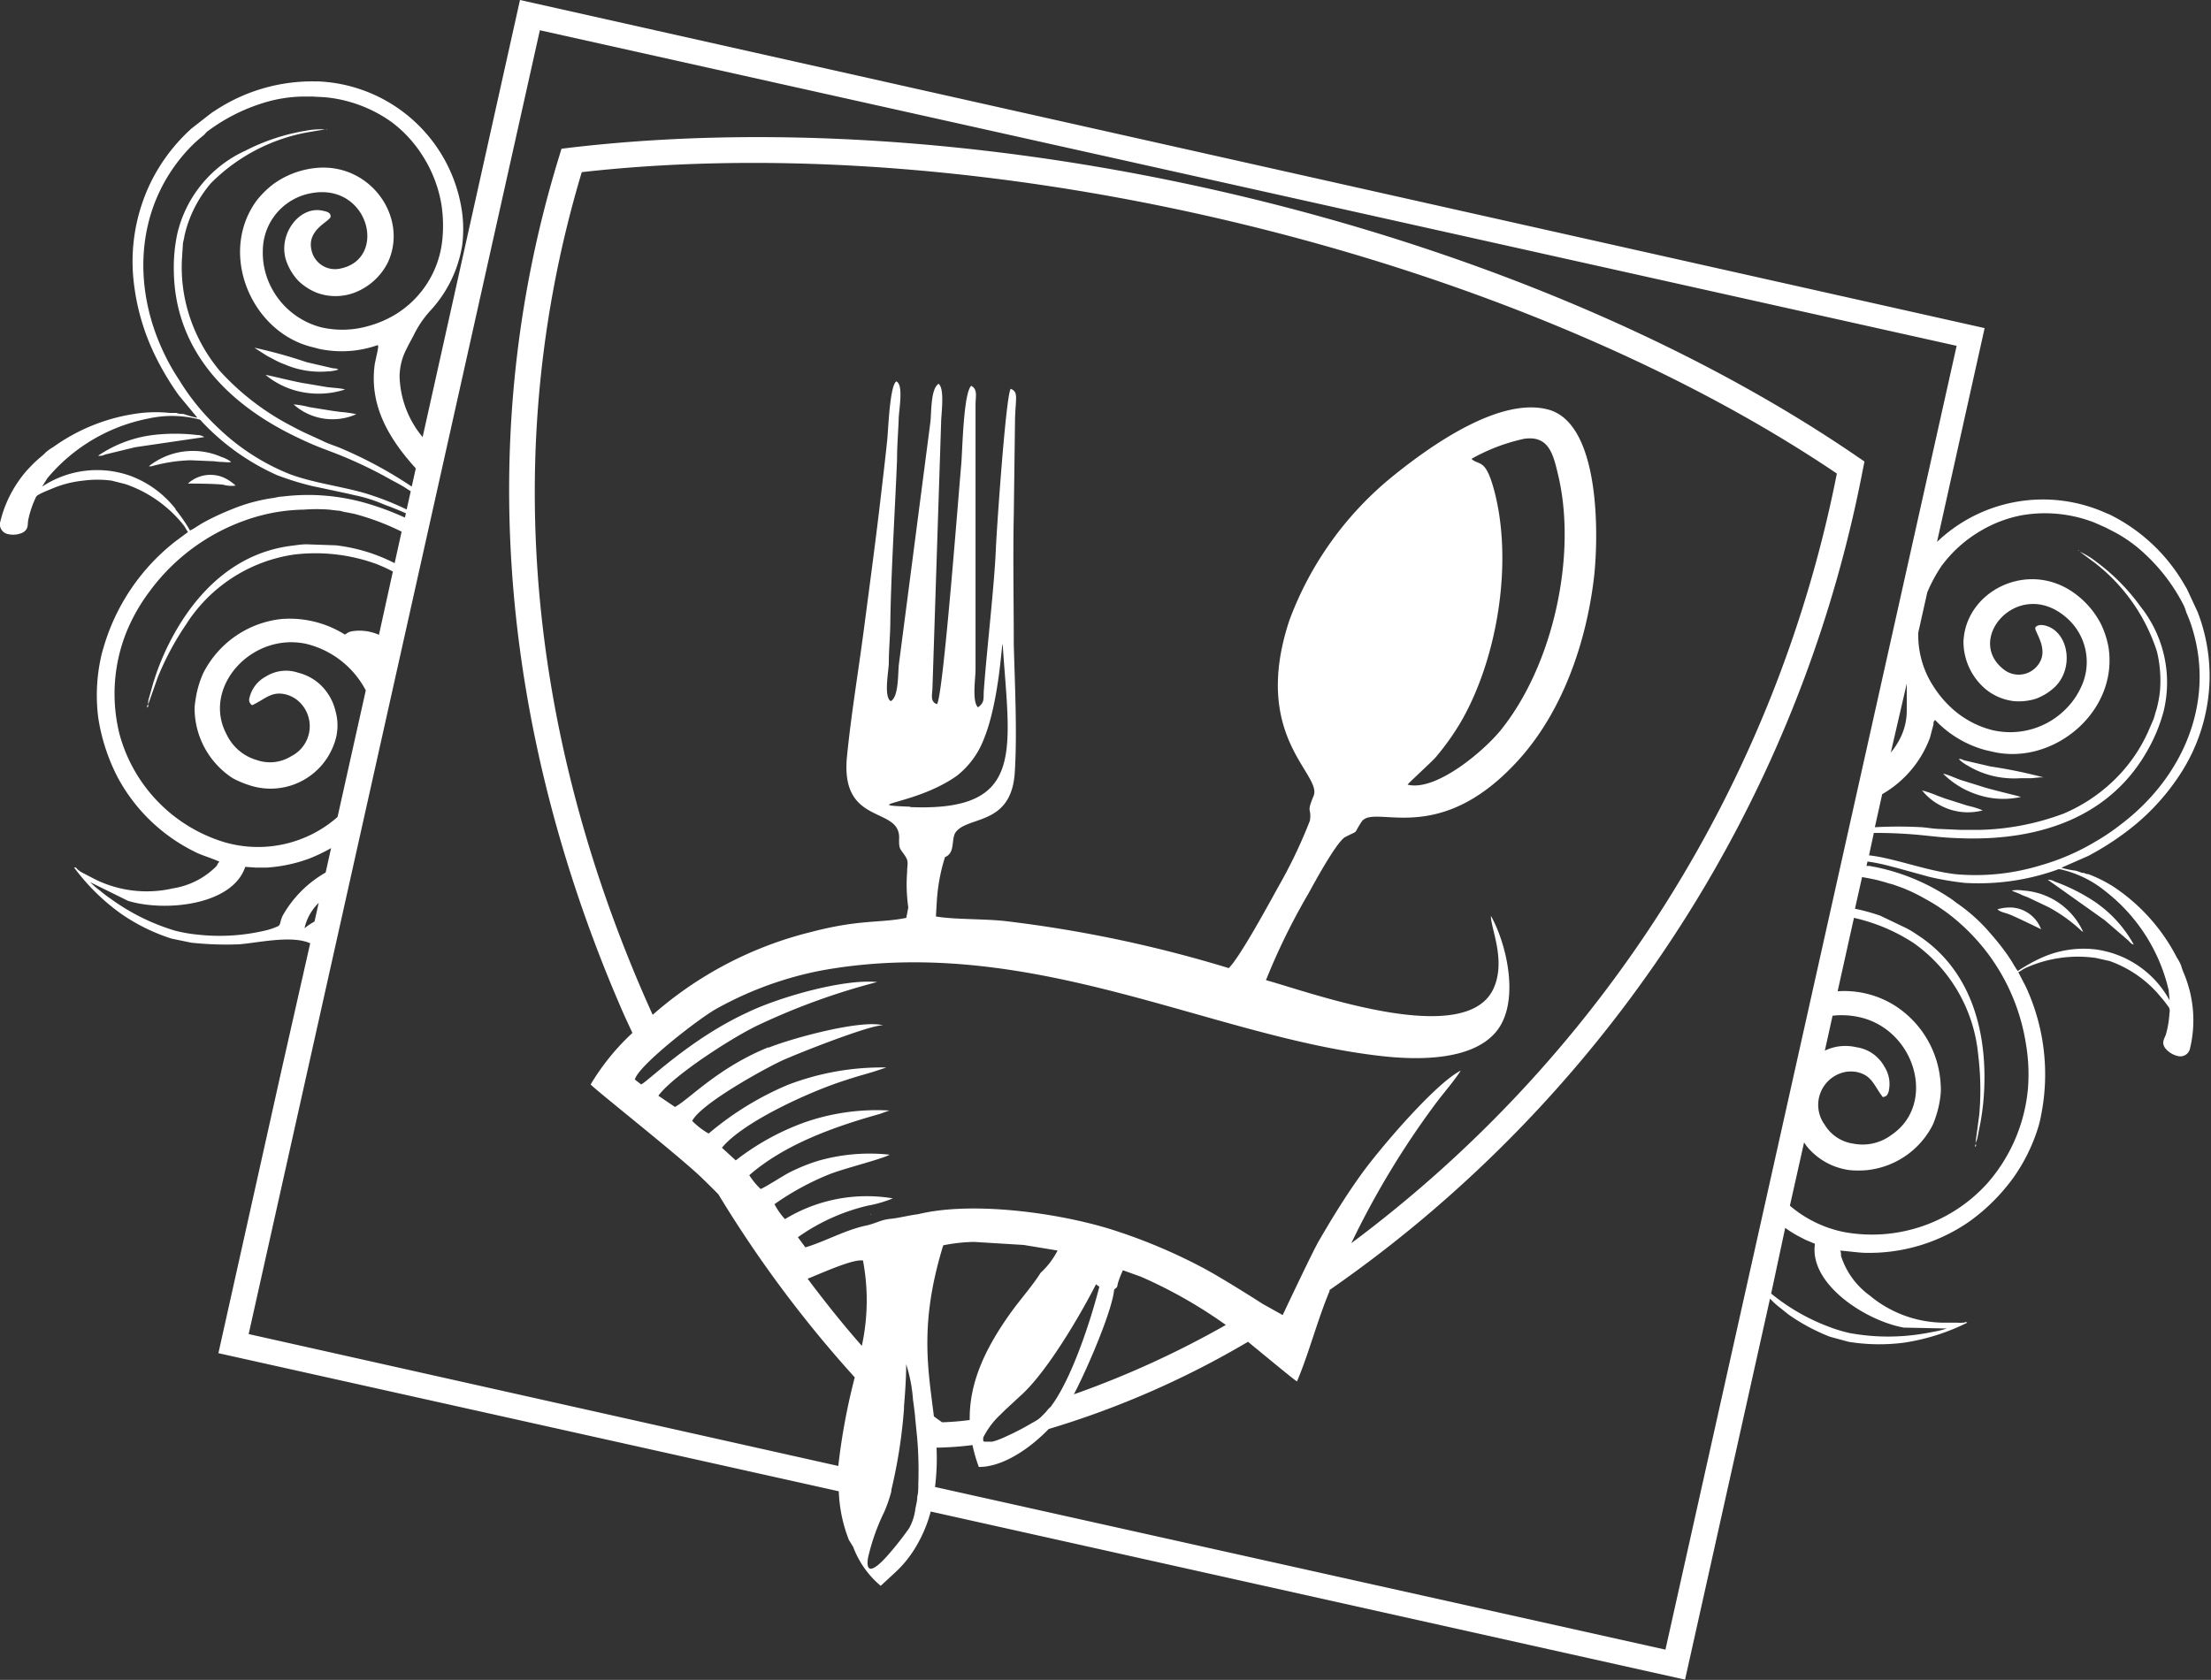 <svg id="Слой_1" data-name="Слой 1" xmlns="http://www.w3.org/2000/svg" viewBox="0 0 174.63 132.71"><rect x="0" y="0" width="174.63" height="132.71" fill="#333333" stroke="none"/><defs><style>.cls-1{fill:#fff;}</style></defs><title>trofey</title><path class="cls-1" d="M165.44,71.23a14.86,14.86,0,0,0-3.19-1.6.92.92,0,0,0-.51-.13l4.49,3.19,1.86,1.6c.15.15.24.29.44.33A9.87,9.87,0,0,0,165.44,71.23Z"/><path class="cls-1" d="M155.15,60.07c-.19-.06-.24-.14-.44-.1a3,3,0,0,0,.7.51,7,7,0,0,0,3.23,1,6.21,6.21,0,0,0,.9,0c.33,0,.57,0,.89,0l.71-.07a1.8,1.8,0,0,0,.25,0,38.07,38.07,0,0,0-4.18-.86Z"/><path class="cls-1" d="M159.78,70.35a2.77,2.77,0,0,0-.88,0c.2.12.48.19.73.32s.46.17.73.31l1.47.7a12.6,12.6,0,0,1,2.51,1.8.55.55,0,0,0,.19.13A5.6,5.6,0,0,0,159.78,70.35Z"/><path class="cls-1" d="M155,61.66c-.45-.13-1.11-.47-1.53-.54a6.79,6.79,0,0,0,2.79,1.68,6.4,6.4,0,0,0,3.35.16c-.09-.06-2.49-.61-3.1-.83Z"/><path class="cls-1" d="M153.62,63.08l-.6-.22a9.62,9.62,0,0,0-1.21-.42,4.53,4.53,0,0,0,1.55,1.24,4.59,4.59,0,0,0,3.24.34,6.61,6.61,0,0,0-1.19-.37Z"/><path class="cls-1" d="M158.82,71.69a3.66,3.66,0,0,0-1.05.14c.16.2.62.29.87.38.54.2,2.57,1.2,2.57,1.2A2.65,2.65,0,0,0,158.82,71.69Z"/><path class="cls-1" d="M156,90.62c.09-.14.09-.07.05-.26C156,90.51,156,90.43,156,90.62Z"/><polygon class="cls-1" points="164.17 43.45 164.13 43.52 164.19 43.5 164.17 43.45"/><path class="cls-1" d="M15.61,34.37a14.86,14.86,0,0,0-3.56,0A9.87,9.87,0,0,0,7.75,36a.86.86,0,0,0,.54-.09l2.39-.58,5.45-.8A.92.92,0,0,0,15.61,34.37Z"/><path class="cls-1" d="M20.91,28c.28.18.49.27.78.43a6.23,6.23,0,0,0,.83.37,7,7,0,0,0,3.35.54,3,3,0,0,0,.85-.14c-.16-.12-.25-.08-.44-.11l-2.07-.48a38.06,38.06,0,0,0-4.11-1.14,1.8,1.8,0,0,0,.21.14Z"/><path class="cls-1" d="M16.68,36.43c.3,0,.52.06.79.06s.56.07.79,0a2.77,2.77,0,0,0-.79-.4,5.6,5.6,0,0,0-5.71.74.55.55,0,0,0,.23,0,12.6,12.6,0,0,1,3.06-.47Z"/><path class="cls-1" d="M24.12,30.29c-.65-.08-3-.68-3.14-.67A6.4,6.4,0,0,0,24,31a6.79,6.79,0,0,0,3.25-.23c-.4-.13-1.14-.13-1.6-.22Z"/><path class="cls-1" d="M26.28,32.46l-1.86-.3a6.62,6.62,0,0,0-1.23-.21,4.59,4.59,0,0,0,3,1.17,4.53,4.53,0,0,0,1.95-.4,9.61,9.61,0,0,0-1.27-.18Z"/><path class="cls-1" d="M18.61,38.36a3.66,3.66,0,0,0-.87-.6,2.65,2.65,0,0,0-2.9.44s2.26,0,2.83.1A2.3,2.3,0,0,0,18.61,38.36Z"/><path class="cls-1" d="M11.63,55.91c.12-.15.08-.09.07-.26C11.58,55.8,11.62,55.74,11.63,55.91Z"/><polygon class="cls-1" points="68.74 95.92 68.78 95.96 68.78 95.89 68.74 95.92"/><polygon class="cls-1" points="25.8 10.18 25.76 10.21 25.8 10.26 25.8 10.18"/><path class="cls-1" d="M22.2,84.69l-4.95,22.21,49,10.91a11.61,11.61,0,0,0,.8,3.85l.33.53a7.42,7.42,0,0,0,2.18,3.09l1.08-1a8.87,8.87,0,0,0,1.76-2.19,10.64,10.64,0,0,0,1.11-2.68l59.58,13.28,6.71-30.1a6.4,6.4,0,0,0,.64.6l.84.67a15.47,15.47,0,0,0,3.25,1.74L146,106a15.09,15.09,0,0,0,4.38.07,16.69,16.69,0,0,0,5-1.58c-.2-.11-.09,0-.37,0a2.23,2.23,0,0,1-.42,0h-1.13a9.23,9.23,0,0,1-5.79-2.15,6.18,6.18,0,0,1-2.26-3.12c0-.22,0-.21-.06-.42.2,0,1.47.16,1.86.17a13.86,13.86,0,0,0,8.29-2.44,15.26,15.26,0,0,0,3.54-3.52A14,14,0,0,0,161,89a8.91,8.91,0,0,0,.21-.89A16.47,16.47,0,0,0,160,77.94l-.59-1.14c.25-.11.31-.21.6-.34a10,10,0,0,1,5.54-.78l1.07.24a9.2,9.2,0,0,1,3.77,2.52c.26.31.56.64.81,1a.59.59,0,0,1,.15.57,7.66,7.66,0,0,1-.27,1.67c-.1.35-.4.64-.07,1.12a1.78,1.78,0,0,0,.94.61.79.79,0,0,0,1-.49,9.54,9.54,0,0,0,0-4.64c-.33-1.25-.53-1.43-.68-2a3.56,3.56,0,0,0-.34-.64,14.86,14.86,0,0,0-5-5.59,10.89,10.89,0,0,0-2-1l-.1,0-.25-.09h0l-.11,0c-.19-.06-.35-.13-.54-.18a6.75,6.75,0,0,1-1.12-.23l2.1-.92a21.94,21.94,0,0,0,3-1.9,17.77,17.77,0,0,0,4.18-4.41,14.29,14.29,0,0,0,2.43-7.77,14.14,14.14,0,0,0-.94-5.19l-.85-1.83-.3-.51a13.92,13.92,0,0,0-5.82-5.38l-.25-.1a12.12,12.12,0,0,0-13.37,2.27l3.76-16.89L41.07,0,33.38,34.53a7.82,7.82,0,0,1-1.82-4.78,4.8,4.8,0,0,1,.54-2.17c.19-.39.36-.69.56-1.07a8.26,8.26,0,0,1,1.45-2.1,9.94,9.94,0,0,0,2.39-5,10.16,10.16,0,0,0,0-2.62A12,12,0,0,0,25.12,6.43l-.26,0a13.92,13.92,0,0,0-7.63,2.15l-.5.32-1.59,1.24a14.14,14.14,0,0,0-3.2,4.2,14.29,14.29,0,0,0-1.37,8,17.77,17.77,0,0,0,1.72,5.83,21.94,21.94,0,0,0,1.84,3.07L15.59,33a6.75,6.75,0,0,1-1.1-.3c-.19,0-.36,0-.56-.08l-.11,0h0l-.26,0H13.4a10.89,10.89,0,0,0-2.2,0,14.86,14.86,0,0,0-7,2.7,3.56,3.56,0,0,0-.59.42c-.39.41-.64.49-1.51,1.45A9.54,9.54,0,0,0,0,41.31a.79.79,0,0,0,.66.89,1.78,1.78,0,0,0,1.12-.12c.51-.27.38-.67.45-1a7.66,7.66,0,0,1,.52-1.61c.12-.26.09-.28.39-.44s.79-.35,1.17-.51a8.53,8.53,0,0,1,2.27-.55,8.52,8.52,0,0,1,2.24,0l1.07.27a10,10,0,0,1,4.58,3.21c.2.25.22.37.38.58l-1,.74a16.47,16.47,0,0,0-5.7,8.48,8.9,8.9,0,0,0-.22.88,14,14,0,0,0-.17,4.57,15.26,15.26,0,0,0,1.55,4.74,13.86,13.86,0,0,0,6.28,5.95c.35.17,1.58.57,1.74.69-.17.16-.11.17-.24.35a6.18,6.18,0,0,1-3.43,1.75,9.22,9.22,0,0,1-6.14-.71l-1-.52a2.24,2.24,0,0,1-.35-.23c-.22-.18-.09-.2-.32-.19a16.69,16.69,0,0,0,3.76,3.69,15.09,15.09,0,0,0,3.94,1.93l1.55.32a25.49,25.49,0,0,0,3.77.13c1.42-.1,4.17-.75,5.63-.08M153.34,44.72a10.31,10.31,0,0,1,3.11-2.79,10,10,0,0,1,3.32-1.24,10.76,10.76,0,0,1,5.67.6l.86.38.81.42a11.06,11.06,0,0,1,2.37,1.74,14.5,14.5,0,0,1,3,4,4.23,4.23,0,0,1,.2.55,10.88,10.88,0,0,1,.44,1.16c1.86,5.89-.66,11.86-5.65,15.62a16.52,16.52,0,0,1-1.89,1.28,18.1,18.1,0,0,1-4.47,1.94,17.55,17.55,0,0,1-6.66.68c-2-.24-3.92-.94-5.88-1.34-.3-.06-.62-.11-.95-.15L148,65.8A37.07,37.07,0,0,1,152,66c1.34.14,1.74.19,3.12.23,6,.16,11.67-1.67,14.64-7.21a12.92,12.92,0,0,0,1.12-2.8,9.62,9.62,0,0,0-1.8-8.28,16.12,16.12,0,0,0-3.51-3.56,6.49,6.49,0,0,0-1.31-.8l1.2.89a14.44,14.44,0,0,1,4.9,7,9.72,9.72,0,0,1,.23,3.21,9.27,9.27,0,0,1-.28,1.42c-.09.25-.12.43-.21.69l-.43,1a12.4,12.4,0,0,1-2.28,3.42A13,13,0,0,1,163,64.27a20.2,20.2,0,0,1-6.64,1.29c-.55,0-1,0-1.52,0l-1.54-.07c-.5,0-1-.1-1.51-.14a33.86,33.86,0,0,0-3.71,0l.58-2.61a8.6,8.6,0,0,0,3.77-4.45l.28-1.06c0-.15,0-.24.13-.35a8.54,8.54,0,0,0,3.95,2.37l.74.17c4.75,1,9.81-3.26,9-8.32a7.28,7.28,0,0,0-.58-1.78,6.87,6.87,0,0,0-2.27-2.57c-3.65-2.48-8.45,0-8.6,3.95A4.91,4.91,0,0,0,156.37,54a4.27,4.27,0,0,0,2.7,1.39,4.58,4.58,0,0,0,1.67-.17,4.4,4.4,0,0,0,1.61-1c1.49-1.53,1-4.3-.77-4.79-.23-.06-.6-.12-.81.12s1.19,1.73.18,3a1.9,1.9,0,0,1-2.71.32c-3.07-2.41,1.15-7.22,4.85-4.18a4.63,4.63,0,0,1,1.25,5.65,5.88,5.88,0,0,1-1.08,1.57,6.18,6.18,0,0,1-5.89,1.77,7.43,7.43,0,0,1-3.31-1.82,8.42,8.42,0,0,1-1.36-1.65,7.4,7.4,0,0,1-1.19-4.24l.71-3.17A12,12,0,0,1,153.34,44.72ZM150.6,54c0,.22,0,.49,0,.91s0,.78,0,1.21a4.8,4.8,0,0,1-.51,2.18,5.71,5.71,0,0,1-.75,1.15ZM14.14,30A16.54,16.54,0,0,1,13,28C10.29,22.42,10.77,16,15.1,11.56a10.87,10.87,0,0,1,.93-.83c.21-.17.2-.25.42-.4A14.5,14.5,0,0,1,20.9,8.1a11.06,11.06,0,0,1,2.9-.47h.91l.94.05a10.76,10.76,0,0,1,5.33,2,10,10,0,0,1,2.39,2.61,10.31,10.31,0,0,1,1.5,3.9A11.08,11.08,0,0,1,34.93,19a7.82,7.82,0,0,1-3.78,5.89,8.42,8.42,0,0,1-2,.85,7.43,7.43,0,0,1-3.77.12A6.18,6.18,0,0,1,21,21.65a5.88,5.88,0,0,1-.24-1.89,4.63,4.63,0,0,1,3.68-4.47c4.68-1,6.25,5.18,2.42,5.93a1.9,1.9,0,0,1-2.27-1.52c-.33-1.59,1.48-2.21,1.52-2.58s-.43-.43-.66-.48c-1.81-.38-3.5,1.87-2.86,3.91a4.4,4.4,0,0,0,1,1.66,4.58,4.58,0,0,0,1.41.91,4.27,4.27,0,0,0,3,0,4.91,4.91,0,0,0,2.64-2.4c1.67-3.61-1.49-8-5.87-7.43a6.87,6.87,0,0,0-3.19,1.26,7.27,7.27,0,0,0-1.33,1.32c-3,4.15-.43,10.26,4.26,11.51l.74.19a8.55,8.55,0,0,0,4.59-.31c.07.17,0,.23,0,.37l-.23,1.07C29.12,32,30.71,34.65,32.84,37l-.32,1.44a33.31,33.31,0,0,0-5.65-3.05c-.48-.2-1-.35-1.41-.57l-1.4-.64c-.48-.23-.87-.44-1.36-.7a20.2,20.2,0,0,1-5.33-4.17,13,13,0,0,1-2.53-4.75,12.4,12.4,0,0,1-.47-4.08l.07-1.09c0-.27.09-.44.12-.71A9.28,9.28,0,0,1,15,17.23a9.72,9.72,0,0,1,1.66-2.76,14.44,14.44,0,0,1,7.54-4l1.47-.25a6.49,6.49,0,0,0-1.53.11,16.12,16.12,0,0,0-4.75,1.57A9.62,9.62,0,0,0,14,18.48a12.93,12.93,0,0,0-.27,3c.12,6.29,4.35,10.51,9.76,13.08,1.25.6,1.63.73,2.89,1.21a34.36,34.36,0,0,1,4.27,2c.45.26,1,.52,1.42.8l.37.24-.32,1.44a22.43,22.43,0,0,0-3.4-1.32c-1.93-.54-4-.79-5.85-1.48a17.55,17.55,0,0,1-5.62-3.63A18.1,18.1,0,0,1,14.14,30Zm-.27,10.21a8.11,8.11,0,0,0-3.55-2.61,7.84,7.84,0,0,0-7,.85l.42-.67a13.85,13.85,0,0,1,8-4.72,8.6,8.6,0,0,1,3.94.06c.21.07.14.06.31.24a18.48,18.48,0,0,0,5.9,4.18,22.7,22.7,0,0,0,2.74.85l2.07.44.7.15.7.16a11.72,11.72,0,0,1,2.08.65c.22.1.42.16.65.25.41.16.82.33,1.23.51l-.08.34a21.9,21.9,0,0,0-2.76-1.05,16.54,16.54,0,0,0-6.94-.61c-.28,0-.5.09-.77.12a13.54,13.54,0,0,0-3.22.89c-.57.23-1.08.45-1.65.74-.26.13-.58.3-.81.44s-.57.38-.82.49A13,13,0,0,0,13.86,40.24ZM9.44,58A13.13,13.13,0,0,1,10,49.9a14.29,14.29,0,0,1,1.8-3.16,16,16,0,0,1,8.74-6A14.43,14.43,0,0,1,24,40.26a13.27,13.27,0,0,1,2,0l.67.08c.25,0,.38.09.63.12l.67.13A19.66,19.66,0,0,1,31.72,42l-.55,2.49a13.6,13.6,0,0,0-4.64-1.41L24.22,43c-.41,0-.75.06-1.15.11-4.71.57-7.94,4-9.91,8.12A19.73,19.73,0,0,0,12.09,54l-.31,1.1a1.53,1.53,0,0,0-.08.56l.76-2.15a22.55,22.55,0,0,1,2.23-4.17,12.2,12.2,0,0,1,8.53-5.53,14.09,14.09,0,0,1,6.55.76,13.19,13.19,0,0,1,1.26.58l-1.1,5a3.77,3.77,0,0,0-2.13-.28.9.9,0,0,0-.32.11.8.8,0,0,0-.14.09l-.1.06a8.23,8.23,0,0,0-5-1.23,7.87,7.87,0,0,0-6,3.93,4.22,4.22,0,0,0-.3.61,7.86,7.86,0,0,0-.5,1.87,5.05,5.05,0,0,0-.07.64,6.6,6.6,0,0,0,3,5.52A7.3,7.3,0,0,0,19.6,62a5.33,5.33,0,0,0,6.81-3.29,4.13,4.13,0,0,0,.09-2.53,4.06,4.06,0,0,0-.59-1.36,3.93,3.93,0,0,0-2.34-1.67,3,3,0,0,0-2.58.3,2.56,2.56,0,0,0-1.29,1.7.48.48,0,0,0,.22.56c1.06-.49,1.56-1.2,2.83-.8a2.88,2.88,0,0,1,.64.33A2.65,2.65,0,0,1,23,59.74a3.16,3.16,0,0,1-2.73.3,3.79,3.79,0,0,1-2.36-2c-2-3.69,1.92-8.1,6.26-7.18a7.24,7.24,0,0,1,4.72,3.68l-2.23,10a9.5,9.5,0,0,1-8.91,2A12.27,12.27,0,0,1,9.44,58ZM22.33,72.33c-.24.51-.14.7-.37.84a5.34,5.34,0,0,1-.92.32,15.73,15.73,0,0,1-5.47.34,11.49,11.49,0,0,1-1.75-.31A16.79,16.79,0,0,1,8.74,71c-.27-.18-.55-.4-.83-.63a6.67,6.67,0,0,1-.79-.68l3,1.48c2.9.88,8.24.36,9.25-2.69l.83.06c.3,0,.55,0,.84,0a11.84,11.84,0,0,0,3.43-.73A13.85,13.85,0,0,0,26.15,67l-.43,1.93A9,9,0,0,0,22.33,72.33Zm1.72,1a4,4,0,0,1,1.12-2l-.33,1.47A5.72,5.72,0,0,0,24,73.37Zm36.65,9.4c-4,1.62-6.23,4.09-7.39,4.72L52,86.56c1.23-1.66,6.07-4.75,8-5.63a53.2,53.2,0,0,1,9.28-3.35C66.58,77.31,61.41,78.82,59,80c-4.48,2.07-7.83,5.43-8.36,5.67l-.5-.39c.3-1.15,5.3-5,6.52-5.63a27.84,27.84,0,0,1,8.31-3c16.42-2.93,30.63,5.27,44.16,6.78,2.74.31,7.05.4,9-1.88s.92-6.89-.37-9.19c-.05.91,1.2,3.44.23,5.67-2.11,4.89-14.33.42-18-.6a51.44,51.44,0,0,1,3.33-6.8c.41-.74,2.24-4.15,2.94-4.51,1.16-.6.56-.12,1.28-1.2,1-1.48,6,2.15,12.36-4.84,3.53-3.87,5.4-9.36,6-14.49.37-3.28.5-12.11-3.6-13.23-3.86-1.05-9.33,2.88-12.17,5.16A26.54,26.54,0,0,0,101.84,49c-3.06,9.23,2.62,12.16,1.91,13.88-.6,1.44-.14.86-.29,1.95a39.13,39.13,0,0,1-2.55,5.32c-.72,1.31-3,5.5-3.86,6.33a101.1,101.1,0,0,0-17.69-3.72c-1.62-.18-4-.11-5.44-.36L74,71.08a14.35,14.35,0,0,1,.64-3.37c.86-.35.44-1.47.87-2,1-1.26,4.38-.49,4.64-4.7.2-3.11,0-7-.08-10.14,0-3.4-.07-6.77,0-10.14l.1-7.65c.05-1.67.28-2.12-.34-2.36-.38.45-1.11,11.12-1.17,12.55-.11,2.85-.7,7.85-.95,11.2-.06.73.1,1-.47,1.41-.48-.49-.19-2.26-.19-3l0-20.89c0-.67.19-1.23-.34-1.51-.62.58-.69,5.09-.79,6.22-.25,2.79-1.44,18.45-1.92,18.93-.55-.22-.37-.68-.35-1.34l.68-20.86c0-.71.31-2.72-.2-3.11-.64.42-.55,2.27-.65,3.06L71,52.45c-.09.7,0,2.62-.65,2.94-.56-.36-.17-2.29-.15-3,0-1.07.11-2.14.12-3.21.05-3.78.37-8.9.53-12.85,0-1.07.09-2.14.13-3.2,0-.66.42-2.75-.19-3-.52.37-.63,3.84-.72,4.68-.17,1.64-.37,3.28-.56,4.92-.39,3.32-.84,6.64-1.28,10s-1,6.69-1.33,10c-.58,5.66,4.34,3.85,4.11,6.62,0,.73.07.67.44,1.21s.19.69.2,1.31a12.57,12.57,0,0,0,.09,2.82l-.16.82c-2.08.43-3.63.1-7.49,1.11a29.67,29.67,0,0,0-12.54,6.55l0,0c-8.06-17.8-13.18-41.29-5.6-66.57C77.84,10,119.29,20,145.08,37.41a100,100,0,0,1-38.35,60.8,67.25,67.25,0,0,1,6.64-11c.57-.77,1.52-1.86,2-2.63-2,1-6.46,6.23-7.92,8.28-1.22,1.71-2.25,3.39-3.3,5.2-.53.92-2.84,5.83-2.84,5.83L99.72,103s-3.11-2-4.76-2.87a43.45,43.45,0,0,0-7.16-3c-4.18-1.31-11-2.26-15.28-1.21-.74.09-1.49.3-2.22.37s-1.2.4-2,.55c-1.65.38-3.19,1.26-4.69,1.7l-.59-.8a15.8,15.8,0,0,1,5.5-2.49,9.81,9.81,0,0,0,2-.58A12.43,12.43,0,0,0,62,96.31a5.52,5.52,0,0,1-.83-1.18,21.25,21.25,0,0,1,4.28-2.34c1.14-.47,4.19-1.21,4.82-1.57a14.69,14.69,0,0,0-5.6.47,14.05,14.05,0,0,0-2.33.94c-.58.3-1.85,1.14-2.26,1.3a5.64,5.64,0,0,1-.9-1.09C62,90.38,65.93,89,69.49,88l.75-.27a17.3,17.3,0,0,0-6.7.94,19.72,19.72,0,0,0-5.43,3l-1.09-1c1.64-2,6.67-4.3,9.35-5.2.6-.2,1.19-.39,1.79-.56l.85-.25,1-.33a20.73,20.73,0,0,0-7.8,1.38,24.1,24.1,0,0,0-6.24,3.84,6,6,0,0,1-1.3-1c.7-1.35,5.49-4,7-4.72,1.27-.59,7.13-2.9,8.08-2.83C68,80.52,62.45,82.05,60.69,82.77Zm11.2-19c-4.21-.17.43-.14,3.67-2.44a6.73,6.73,0,0,0,2.13-2.89C79,55.24,79.14,50.08,79.2,51,79.76,59.38,81,64.13,71.9,63.76ZM118,38.69c-.68-2.52-1.17-1.88-1.78-2.44a14.86,14.86,0,0,1,4.13-1.58c2-.31,2.34,1.25,2.73,2.92,1.47,6.24-.37,14.89-4.53,20.07-1.33,1.65-5.12,4.88-7.37,4.33,0-.08,1.91-1.81,2.21-2.16a20.19,20.19,0,0,0,2-2.81C118.29,52,119.53,44.36,118,38.69ZM82.81,111.3l-.24.29-.2.2-.18.18a2.74,2.74,0,0,1-.4.29l-.9.51-.26.14-.53.27-.27.13-.41.19-.24.11-.33.13-.2.07-.27.08-.15,0-.29,0-.12,0-.08,0a.22.22,0,0,1-.08-.06l0,0a.25.25,0,0,1,0-.11.4.4,0,0,1,0,0,.66.66,0,0,1,0-.16v0A6.34,6.34,0,0,1,79,111.77h0c.43-.44,1-.94,1.57-1.48,2.08-1.82,4.75-6.39,6-8.84l-.18-.14c.17.15.31.25.44.34-.56,2.19-1.93,6.64-3.57,9.1l-.26.37ZM74.5,98.38a13.17,13.17,0,0,1,2.44-.27l3.91.24,2.68.44a6.21,6.21,0,0,1-1.34,1.76c-.62,1-1.67,2.18-2.4,3.21-1.94,2.73-3.24,5.42-3.2,8.42a21.66,21.66,0,0,1-2.18.18c-.2-.14-.43-.3-.65-.47C73.32,108.23,72.58,104.6,74.5,98.38Zm13.31,3.43h0Zm-.14,0h0Zm-.17.06h0Zm-.11,0h0Zm-.15,0-.06,0Zm.76,0c.37-.29.16-.14.37-.73a7.7,7.7,0,0,1,.32-.79l1.4.5a37.13,37.13,0,0,1,6.73,3.82h0a74.26,74.26,0,0,1-12,5.48C86.06,107.75,87.89,103.37,88,101.85ZM68.16,99.58a16.92,16.92,0,0,1-.09,6.74c-1.35-1.53-2.79-3.31-4.28-5.3C65.28,100.41,67.39,99.46,68.16,99.58Zm3.65,21.14A24.59,24.59,0,0,1,70,123c-1.17,1.28-1.62,1.17-1.44.06a16.63,16.63,0,0,1,1.28-3.62,11.48,11.48,0,0,0,.56-1.62l0-.11a40.45,40.45,0,0,0,1-6.43v-.17c.12-1.43.18-2.65.17-3.34a11.74,11.74,0,0,1,.54,2.8h0c.06.42.12.88.17,1.35V112c.05.48.1,1,.15,1.48h0a30.13,30.13,0,0,1,.1,3.74c0,.36,0,.71-.08,1h0c0,.33-.09.65-.15.95A4.19,4.19,0,0,1,71.81,120.72Zm59.73,9.6L73.85,117.47a18.29,18.29,0,0,0,.12-3.11h.17a25.29,25.29,0,0,0,2.67-.2,12,12,0,0,0,.5,1.73c1.89,0,4-1.43,5.52-3A71,71,0,0,0,98.57,106c1.62,1.33,3.73,3.08,3.87,3.13.93-2.18,1.6-4.81,2.57-7.13l0-.09a99.89,99.89,0,0,0,8.53-6.62,102.62,102.62,0,0,0,33.59-58.18l.13-.65-.54-.37C120.06,17.82,78.23,7.76,45,11.67l-.65.08-.19.62c-6.53,21.23-4,40.86.69,55.94h0a112.8,112.8,0,0,0,4.19,11.29c.29.68.6,1.33.91,2a18.49,18.49,0,0,0-3.3,4.07c.32.39,7,5.66,8.79,7.39.37.36.82.8,1.3,1.29a94.53,94.53,0,0,0,10.77,14.46,50.22,50.22,0,0,0-1.3,7L19.64,105.39l23-103,111.9,24.93Zm17.24-46.15a3,3,0,0,0-2.16-1.44,3.75,3.75,0,0,0-2.49.27l.61-2.76a6.49,6.49,0,0,1,2.35.17c4.28,1.15,5.81,6.88,2.31,9.24a3.79,3.79,0,0,1-3,.7,3.16,3.16,0,0,1-2.29-1.51,2.65,2.65,0,0,1,1.72-4.17,2.87,2.87,0,0,1,.72,0c1.31.23,1.44,1.08,2.16,2,.3-.06.35-.14.45-.4A2.56,2.56,0,0,0,148.78,84.18Zm1.6,20.71,3.38.07a6.67,6.67,0,0,1-1,.25c-.36.07-.71.14-1,.18a16.79,16.79,0,0,1-5.67-.07,11.49,11.49,0,0,1-1.7-.52,16.05,16.05,0,0,1-4.5-2.6L141,97a9.34,9.34,0,0,0,.85.55c.25.14.48.25.74.39l.76.32C142.87,101.46,147.39,104.35,150.37,104.88ZM160,82.39a14.29,14.29,0,0,1,.17,3.63A13.13,13.13,0,0,1,157,93.44a12.27,12.27,0,0,1-11.36,3.89,9.48,9.48,0,0,1-4.27-2.08l1.12-5c.08.11.15.23.24.34a5.25,5.25,0,0,0,3.37,1.85,7.3,7.3,0,0,0,1.35,0,6.6,6.6,0,0,0,5.19-3.55,5,5,0,0,0,.23-.6,7.86,7.86,0,0,0,.41-1.9,4.22,4.22,0,0,0,0-.68,7.87,7.87,0,0,0-3.56-6.23,7.5,7.5,0,0,0-4.58-1.17l1.29-5.8a14.38,14.38,0,0,1,4.73,2,12.2,12.2,0,0,1,5.08,8.8,22.55,22.55,0,0,1,.09,4.72l-.3,2.26a1.53,1.53,0,0,0,.18-.54l.22-1.12a19.72,19.72,0,0,0,.3-2.94c.13-4.57-1.2-9.09-5.13-11.73-.33-.22-.62-.42-1-.62l-2.09-1a15.29,15.29,0,0,0-2-.55l.56-2.5c.42.07.84.15,1.26.25l.65.18c.24.09.38.1.61.18l.64.23a13.28,13.28,0,0,1,1.81.87,14.43,14.43,0,0,1,2.83,2A16,16,0,0,1,160,82.39ZM165.49,75a8.11,8.11,0,0,0-4.35.71,13.05,13.05,0,0,0-1.77,1c-.17-.22-.34-.54-.51-.81s-.35-.53-.52-.76c-.37-.51-.73-.94-1.13-1.4a13.54,13.54,0,0,0-2.46-2.26c-.23-.15-.4-.3-.63-.46a16.54,16.54,0,0,0-6.46-2.61l-.24,0,.08-.35a14.36,14.36,0,0,1,1.49.29l.7.18.69.19,2,.55a22.7,22.7,0,0,0,2.83.48,18.48,18.48,0,0,0,7.15-1c.24-.08.17-.1.39-.07a8.6,8.6,0,0,1,3.54,1.73,13.85,13.85,0,0,1,5,7.83l.07.79A7.84,7.84,0,0,0,165.49,75Z"/></svg>